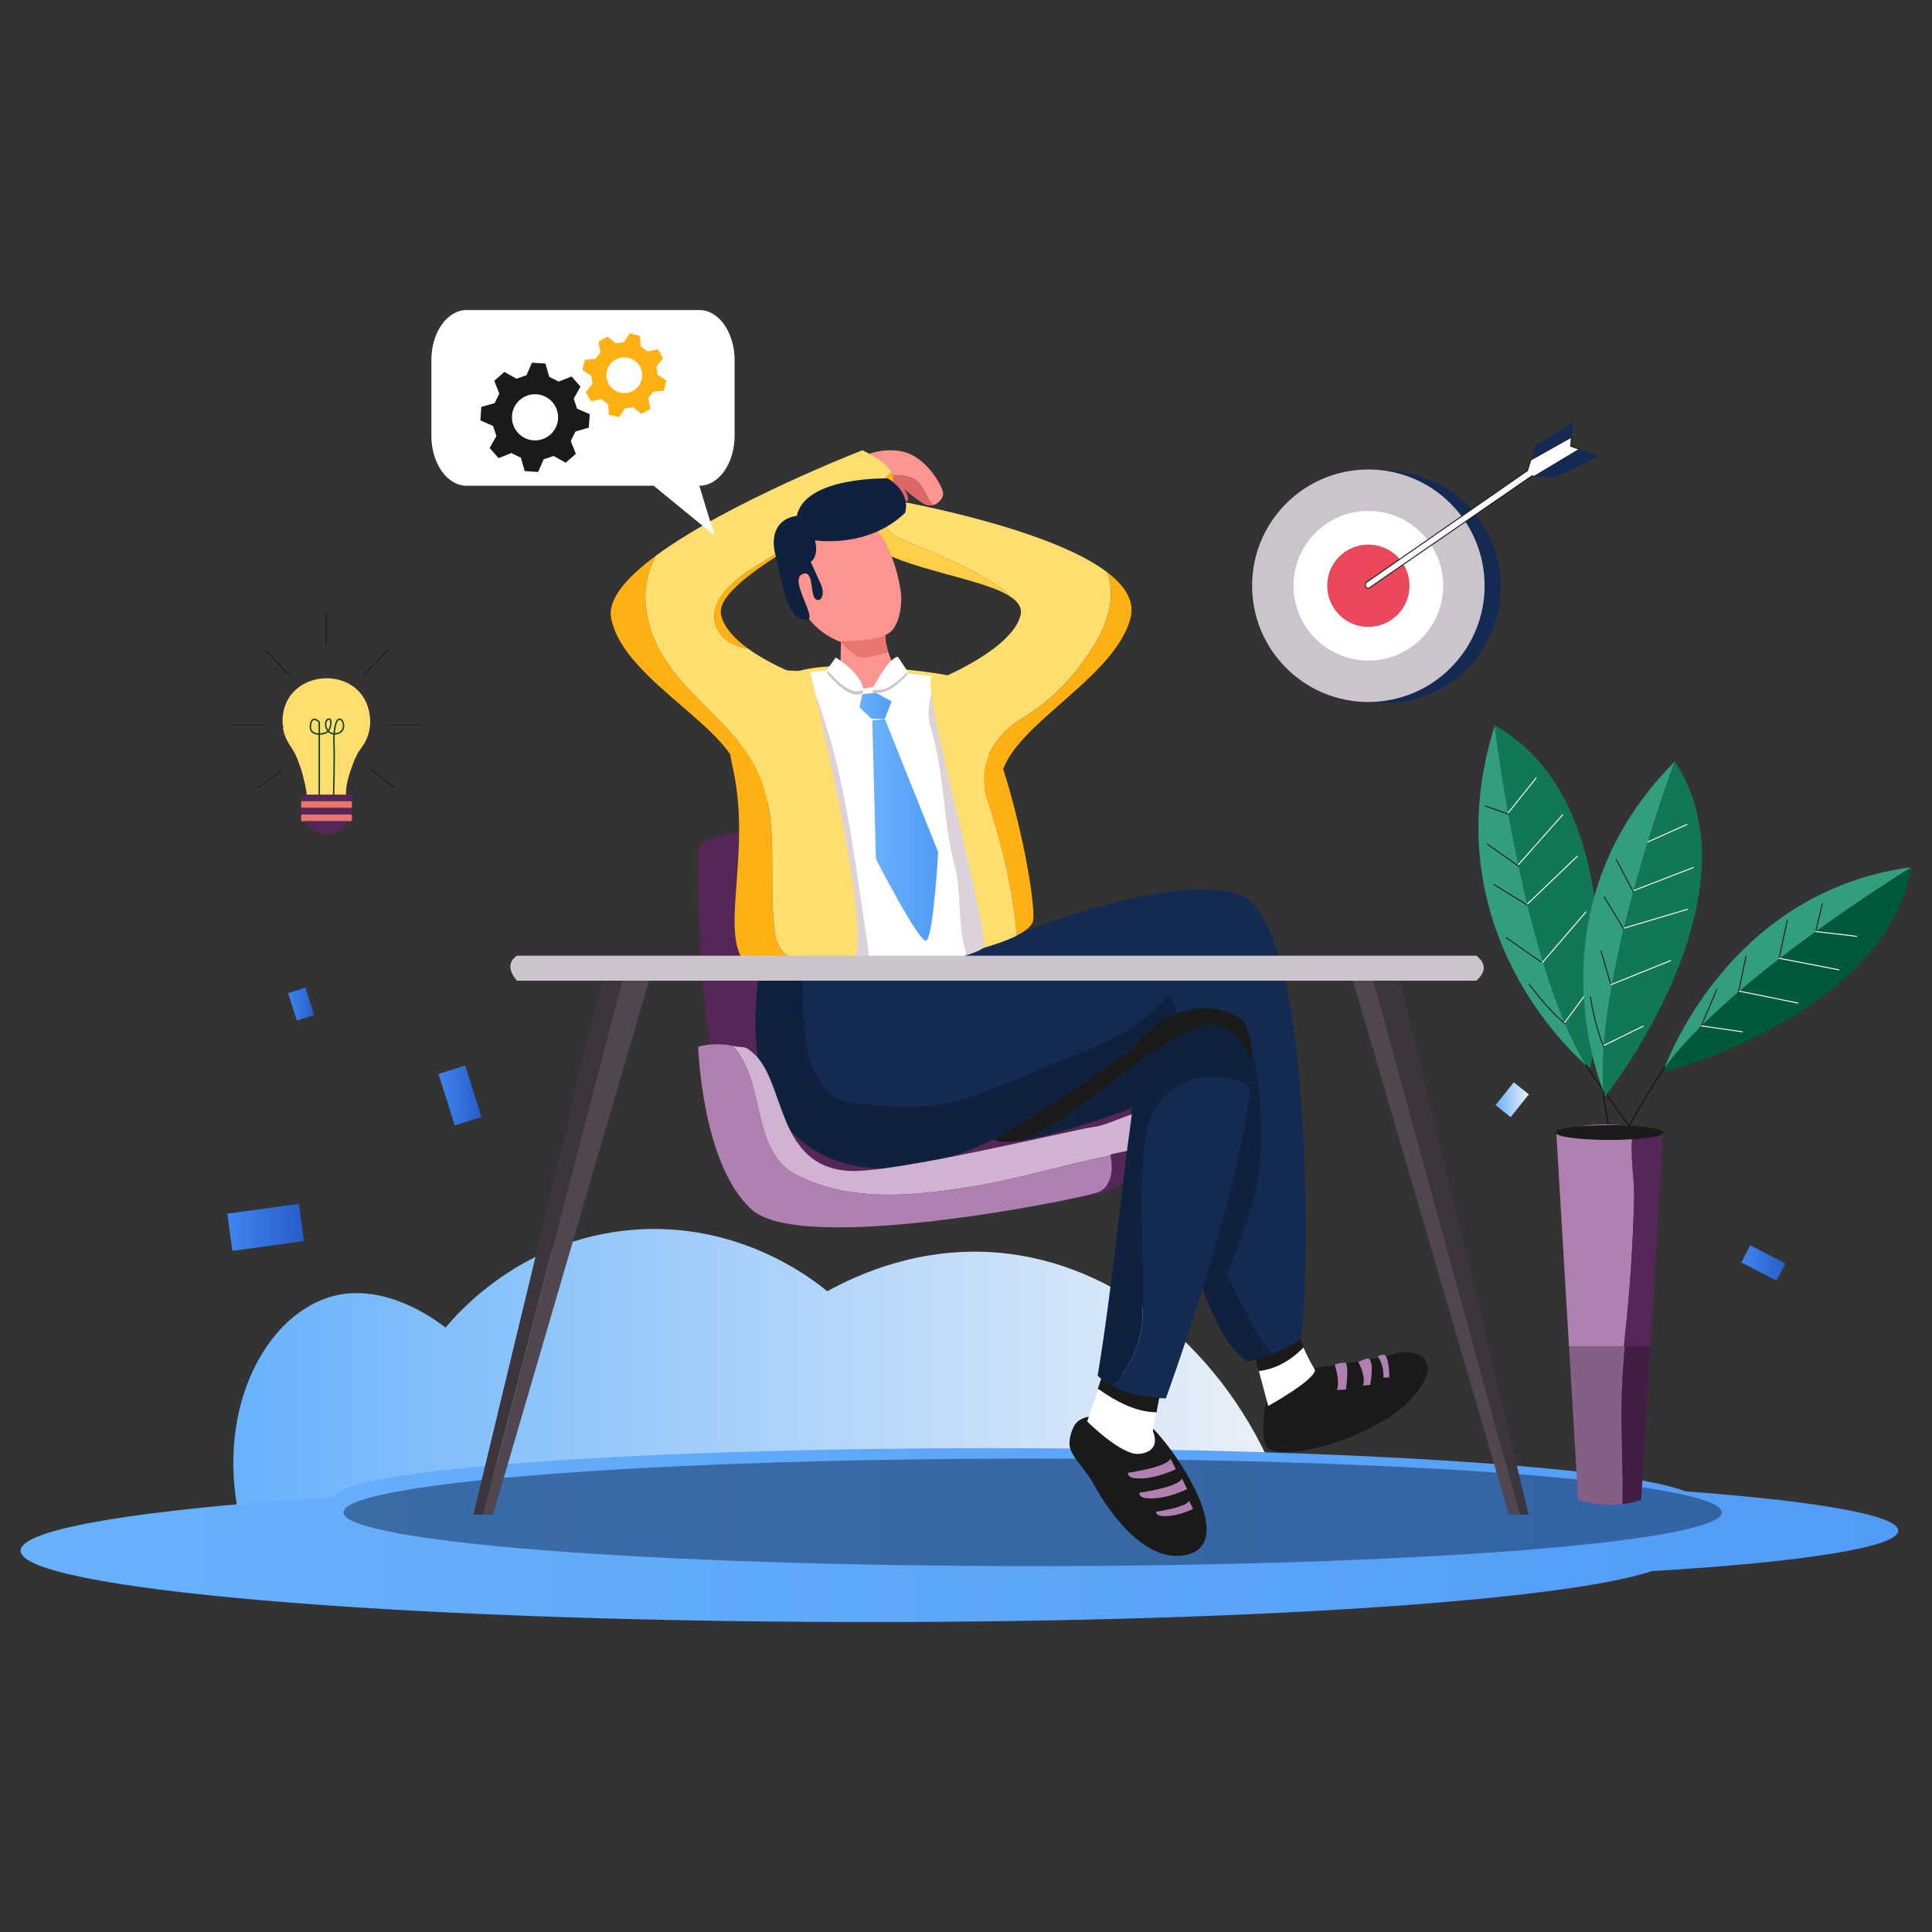 <?xml version="1.0" standalone="no"?><!DOCTYPE svg PUBLIC "-//W3C//DTD SVG 1.1//EN" "http://www.w3.org/Graphics/SVG/1.1/DTD/svg11.dtd"><svg height="4000" node-id="1" sillyvg="true" template-height="4000" template-width="4000" version="1.1" viewBox="0 0 4000 4000" width="4000" xmlns="http://www.w3.org/2000/svg" xmlns:xlink="http://www.w3.org/1999/xlink"><rect x="0" y="0" width="4000" height="4000" fill="#333333" stroke="none"/><defs node-id="184"><linearGradient gradientUnits="userSpaceOnUse" id="SVGID_4_" node-id="20" spreadMethod="pad" x1="483.031" x2="2643.924" y1="2841.768" y2="2841.768"><stop offset="0" stop-color="#68b2fc"></stop><stop offset="1" stop-color="#ebf0f7"></stop></linearGradient><linearGradient gradientUnits="userSpaceOnUse" id="SVGID_5_" node-id="24" spreadMethod="pad" x1="42.652" x2="3930.29" y1="3178.227" y2="3178.227"><stop offset="0" stop-color="#68b2fc"></stop><stop offset="1" stop-color="#529bf7"></stop></linearGradient><linearGradient gradientUnits="userSpaceOnUse" id="SVGID_6_" node-id="61" spreadMethod="pad" x1="3605.394" x2="3696.465" y1="2614.875" y2="2614.875"><stop offset="0" stop-color="#4085f0"></stop><stop offset="1" stop-color="#275dc9"></stop></linearGradient><linearGradient gradientUnits="userSpaceOnUse" id="SVGID_7_" node-id="65" spreadMethod="pad" x1="3096.379" x2="3165.311" y1="2276.827" y2="2276.827"><stop offset="0" stop-color="#68b2fc"></stop><stop offset="1" stop-color="#ebf0f7"></stop></linearGradient><linearGradient gradientUnits="userSpaceOnUse" id="SVGID_8_" node-id="69" spreadMethod="pad" x1="596.624" x2="650.373" y1="2078.898" y2="2078.898"><stop offset="0" stop-color="#4085f0"></stop><stop offset="1" stop-color="#275dc9"></stop></linearGradient><linearGradient gradientUnits="userSpaceOnUse" id="SVGID_9_" node-id="73" spreadMethod="pad" x1="470.589" x2="629.293" y1="2541.16" y2="2541.16"><stop offset="0" stop-color="#4085f0"></stop><stop offset="1" stop-color="#275dc9"></stop></linearGradient><linearGradient gradientUnits="userSpaceOnUse" id="SVGID_10_" node-id="77" spreadMethod="pad" x1="907.918" x2="996.789" y1="2268.038" y2="2268.038"><stop offset="0" stop-color="#4085f0"></stop><stop offset="1" stop-color="#275dc9"></stop></linearGradient><linearGradient gradientUnits="userSpaceOnUse" id="SVGID_11_" node-id="90" spreadMethod="pad" x1="1779.361" x2="1845.986" y1="1461.243" y2="1461.243"><stop offset="0" stop-color="#68b2fc"></stop><stop offset="1" stop-color="#529bf7"></stop></linearGradient><linearGradient gradientUnits="userSpaceOnUse" id="SVGID_12_" node-id="94" spreadMethod="pad" x1="1806.011" x2="1942.397" y1="1717.98" y2="1717.98"><stop offset="0" stop-color="#68b2fc"></stop><stop offset="1" stop-color="#529bf7"></stop></linearGradient></defs><g node-id="547"><path d="M 3107.20 1215.00 C 3107.20 1347.93 2999.43 1455.70 2866.50 1455.70 C 2733.57 1455.70 2625.80 1347.93 2625.80 1215.00 C 2625.80 1082.07 2733.57 974.30 2866.50 974.30 C 2999.43 974.30 3107.20 1082.07 3107.20 1215.00 Z" fill="#152a52" fill-rule="nonzero" group-id="1" node-id="245" stroke="none" target-height="481.4" target-width="481.4" target-x="2625.8" target-y="974.3"></path><g node-id="548"><path d="M 3003.23 1042.51 L 3011.13 1050.80 L 3018.52 1059.29 L 3025.41 1067.99 L 3031.82 1076.90 L 3037.76 1086.03 L 3043.31 1095.48 L 3048.38 1105.06 L 3052.98 1114.78 L 3057.11 1124.64 L 3060.78 1134.66 L 3064.01 1144.86 L 3066.78 1155.13 L 3069.07 1165.46 L 3070.91 1175.86 L 3072.29 1186.35 L 3073.21 1196.91 L 3073.67 1207.45 L 3073.67 1217.98 L 3073.21 1228.52 L 3072.29 1239.07 L 3070.91 1249.56 L 3069.07 1259.97 L 3066.77 1270.30 L 3064.01 1280.56 L 3060.78 1290.76 L 3057.11 1300.78 L 3052.98 1310.64 L 3048.38 1320.36 L 3043.31 1329.94 L 3037.76 1339.39 L 3031.82 1348.52 L 3025.41 1357.43 L 3018.52 1366.13 L 3011.13 1374.62 L 3003.23 1382.91 L 2994.94 1390.81 L 2986.45 1398.19 L 2977.75 1405.09 L 2968.84 1411.50 L 2959.71 1417.44 L 2950.26 1422.99 L 2940.68 1428.06 L 2930.97 1432.66 L 2921.10 1436.79 L 2911.08 1440.46 L 2900.88 1443.69 L 2890.62 1446.45 L 2880.29 1448.75 L 2869.88 1450.59 L 2859.39 1451.97 L 2848.84 1452.89 L 2838.30 1453.35 L 2827.77 1453.35 L 2817.23 1452.89 L 2806.68 1451.97 L 2796.18 1450.59 L 2785.78 1448.75 L 2775.45 1446.45 L 2765.18 1443.69 L 2754.98 1440.46 L 2744.96 1436.79 L 2735.10 1432.66 L 2725.38 1428.06 L 2715.80 1422.99 L 2706.35 1417.44 L 2697.22 1411.50 L 2688.31 1405.09 L 2679.61 1398.20 L 2671.12 1390.81 L 2662.83 1382.91 L 2654.94 1374.62 L 2647.55 1366.13 L 2640.66 1357.43 L 2634.24 1348.52 L 2628.30 1339.39 L 2622.75 1329.94 L 2617.68 1320.36 L 2613.08 1310.64 L 2608.95 1300.78 L 2605.28 1290.76 L 2602.05 1280.56 L 2599.29 1270.30 L 2596.99 1259.97 L 2595.15 1249.56 L 2593.77 1239.07 L 2592.85 1228.52 L 2592.39 1217.98 L 2592.39 1207.45 L 2592.85 1196.91 L 2593.77 1186.35 L 2595.15 1175.86 L 2596.99 1165.46 L 2599.29 1155.13 L 2602.05 1144.86 L 2605.28 1134.66 L 2608.95 1124.64 L 2613.08 1114.78 L 2617.68 1105.06 L 2622.75 1095.48 L 2628.30 1086.03 L 2634.24 1076.90 L 2640.66 1067.99 L 2647.55 1059.29 L 2654.94 1050.80 L 2662.83 1042.51 L 2671.12 1034.62 L 2679.62 1027.23 L 2688.31 1020.34 L 2697.22 1013.92 L 2706.35 1007.98 L 2715.80 1002.43 L 2725.38 997.36 L 2735.10 992.76 L 2744.96 988.63 L 2754.98 984.96 L 2765.19 981.73 L 2775.45 978.97 L 2785.78 976.67 L 2796.18 974.83 L 2806.67 973.45 L 2817.23 972.53 L 2827.77 972.07 L 2838.30 972.07 L 2848.84 972.53 L 2859.39 973.45 L 2869.88 974.83 L 2880.29 976.67 L 2890.62 978.97 L 2900.88 981.73 L 2911.08 984.96 L 2921.10 988.63 L 2930.96 992.76 L 2940.68 997.36 L 2950.26 1002.43 L 2959.71 1007.98 L 2968.84 1013.92 L 2977.75 1020.34 L 2986.45 1027.23 L 2994.94 1034.62 L 3003.23 1042.51 Z" fill="#ccc4cc" fill-rule="nonzero" group-id="1,2" node-id="249" stroke="none" target-height="481.281" target-width="481.281" target-x="2592.392" target-y="972.071"></path></g><g node-id="549"><path d="M 2942.63 1103.11 L 2948.54 1109.37 L 2954.01 1115.80 L 2959.04 1122.40 L 2963.65 1129.19 L 2967.85 1136.16 L 2971.71 1143.40 L 2975.14 1150.73 L 2978.16 1158.17 L 2980.77 1165.72 L 2982.99 1173.39 L 2985.20 1183.14 L 2986.77 1192.94 L 2987.72 1202.79 L 2988.03 1212.71 L 2987.72 1222.64 L 2986.77 1232.49 L 2985.20 1242.28 L 2982.99 1252.03 L 2980.77 1259.71 L 2978.16 1267.26 L 2975.14 1274.69 L 2971.71 1282.03 L 2967.85 1289.26 L 2963.65 1296.24 L 2959.04 1303.02 L 2954.01 1309.63 L 2948.54 1316.05 L 2942.63 1322.31 L 2936.37 1328.22 L 2929.95 1333.69 L 2923.34 1338.72 L 2916.56 1343.33 L 2909.58 1347.53 L 2902.35 1351.39 L 2895.01 1354.82 L 2887.58 1357.84 L 2880.03 1360.45 L 2872.35 1362.67 L 2862.60 1364.88 L 2852.81 1366.45 L 2842.96 1367.40 L 2833.03 1367.71 L 2823.11 1367.39 L 2813.26 1366.45 L 2803.47 1364.88 L 2793.71 1362.67 L 2786.04 1360.45 L 2778.49 1357.84 L 2771.05 1354.82 L 2763.72 1351.39 L 2756.48 1347.53 L 2749.51 1343.33 L 2742.72 1338.72 L 2736.12 1333.69 L 2729.69 1328.22 L 2723.43 1322.31 L 2717.52 1316.05 L 2712.06 1309.63 L 2707.03 1303.02 L 2702.41 1296.24 L 2698.21 1289.26 L 2694.36 1282.03 L 2690.92 1274.69 L 2687.90 1267.26 L 2685.29 1259.71 L 2683.08 1252.03 L 2680.87 1242.28 L 2679.29 1232.49 L 2678.35 1222.64 L 2678.03 1212.71 L 2678.35 1202.79 L 2679.29 1192.94 L 2680.87 1183.14 L 2683.08 1173.39 L 2685.29 1165.72 L 2687.90 1158.17 L 2690.92 1150.73 L 2694.36 1143.40 L 2698.21 1136.16 L 2702.41 1129.19 L 2707.03 1122.40 L 2712.06 1115.80 L 2717.52 1109.37 L 2723.43 1103.11 L 2729.69 1097.20 L 2736.12 1091.74 L 2742.72 1086.71 L 2749.51 1082.09 L 2756.48 1077.89 L 2763.72 1074.04 L 2771.05 1070.60 L 2778.49 1067.58 L 2786.04 1064.97 L 2793.71 1062.76 L 2803.47 1060.55 L 2813.26 1058.97 L 2823.11 1058.03 L 2833.03 1057.71 L 2842.96 1058.03 L 2852.81 1058.97 L 2862.60 1060.55 L 2872.35 1062.76 L 2880.03 1064.97 L 2887.58 1067.58 L 2895.01 1070.60 L 2902.35 1074.04 L 2909.58 1077.89 L 2916.56 1082.09 L 2923.34 1086.71 L 2929.95 1091.74 L 2936.37 1097.20 L 2942.63 1103.11 Z" fill="#ffffff" fill-rule="nonzero" group-id="1,3" node-id="254" stroke="none" target-height="309.997" target-width="309.997" target-x="2678.034" target-y="1057.713"></path></g><path d="M 2235.80 2165.50 C 2235.80 2165.50 2411.90 2286.20 2372.20 2384.50 C 2332.50 2482.70 2235.80 2478.00 2235.80 2478.00 L 2144.40 2216.20 L 2235.80 2165.50 Z" fill="#572658" fill-rule="nonzero" group-id="1" node-id="257" stroke="none" target-height="317.2" target-width="267.5" target-x="2144.4" target-y="2165.5"></path><path d="M 1446.20 1756.40 C 1446.20 1756.40 1424.30 2427.40 1628.00 2458.70 C 1831.80 2490.10 2211.20 2446.20 2233.10 2402.30 C 2255.00 2358.40 2136.40 1787.80 1890.00 1743.90 C 1643.60 1700.00 1468.20 1715.60 1446.20 1756.40 Z" fill="#572658" fill-rule="nonzero" group-id="1" node-id="259" stroke="none" target-height="790.1" target-width="830.7" target-x="1424.3" target-y="1700"></path><path d="M 494.70 3139.00 C 446.50 2908.20 555.20 2716.70 692.20 2682.80 C 796.70 2657.00 896.00 2728.20 922.60 2748.60 C 945.90 2720.30 1078.20 2565.70 1308.20 2546.40 C 1530.20 2527.70 1682.80 2648.70 1712.70 2673.40 C 1779.90 2636.40 1907.20 2580.20 2065.40 2593.40 C 2314.40 2614.30 2536.10 2798.20 2643.90 3063.70 C 1927.50 3088.90 1211.10 3113.90 494.70 3139.00 Z" fill="url(#SVGID_4_)" fill-rule="nonzero" group-id="1" node-id="261" stroke="none" target-height="611.3" target-width="2197.4" target-x="446.5" target-y="2527.7"></path><path d="M 3488.70 3087.60 C 3368.30 3038.30 2793.70 2999.90 2102.90 2998.30 C 1331.80 2996.60 705.30 3041.50 693.60 3099.00 C 297.10 3124.50 42.70 3164.70 42.60 3210.50 C 42.40 3290.00 809.70 3356.10 1756.30 3358.20 C 2559.50 3360.00 3233.70 3315.10 3419.70 3252.90 C 3729.30 3234.30 3930.10 3203.90 3930.20 3169.10 C 3930.40 3136.80 3759.00 3107.60 3488.70 3087.60 Z" fill="url(#SVGID_5_)" fill-rule="nonzero" group-id="1" node-id="263" stroke="none" target-height="363.4" target-width="3888" target-x="42.4" target-y="2996.6"></path><path d="M 3564.80 3131.20 C 3564.80 3160.72 3414.48 3189.03 3146.90 3209.90 C 2879.32 3230.77 2516.41 3242.50 2138.00 3242.50 C 1759.59 3242.50 1396.68 3230.77 1129.10 3209.90 C 861.52 3189.03 711.20 3160.72 711.20 3131.20 C 711.20 3101.68 861.52 3073.37 1129.10 3052.50 C 1396.68 3031.63 1759.59 3019.90 2138.00 3019.90 C 2516.41 3019.90 2879.32 3031.63 3146.90 3052.50 C 3414.48 3073.37 3564.80 3101.68 3564.80 3131.20 Z" fill="#152a52" fill-opacity="0.5" fill-rule="nonzero" group-id="1,4" node-id="267" stroke="none" target-height="222.6" target-width="2853.6" target-x="711.2" target-y="3019.9"></path><path d="M 1952.60 1020.10 C 1950.50 1006.30 1918.00 943.90 1865.30 934.20 C 1812.70 924.50 1768.30 953.60 1768.30 953.60 C 1758.30 969.60 1769.60 982.70 1776.70 988.80 C 1810.10 987.70 1842.90 979.90 1876.90 986.40 C 1909.00 990.70 1914.00 1024.10 1930.40 1046.10 C 1944.40 1043.40 1953.90 1029.40 1952.60 1020.10 Z" fill="#fc9590" fill-rule="nonzero" group-id="1" node-id="270" stroke="none" target-height="121.6" target-width="195.6" target-x="1758.3" target-y="924.5"></path><path d="M 1876.90 986.40 C 1842.90 979.90 1810.10 987.70 1776.70 988.80 C 1779.40 991.10 1781.50 992.40 1781.50 992.40 C 1781.50 992.40 1870.20 1044.10 1877.80 1037.40 C 1885.40 1030.70 1871.60 1012.50 1871.60 1012.50 C 1871.60 1012.50 1882.70 1022.20 1907.60 1040.20 C 1915.80 1046.10 1923.70 1047.50 1930.50 1046.10 C 1914.00 1024.10 1909.00 990.70 1876.90 986.40 Z" fill="#db6767" fill-rule="nonzero" group-id="1" node-id="272" stroke="none" target-height="67.6" target-width="153.8" target-x="1776.7" target-y="979.9"></path><path d="M 2081.40 1223.90 C 2011.00 1173.30 1938.50 1146.90 1861.50 1113.90 C 1843.90 1107.30 1826.30 1087.50 1832.90 1065.50 C 1837.40 1055.10 1842.90 1043.60 1851.40 1035.30 C 1820.50 1029.40 1801.50 1026.40 1801.50 1026.40 C 1801.50 1026.40 1728.40 1089.40 1801.50 1128.70 C 1873.70 1178.90 2027.60 1196.20 2088.30 1232.90 C 2086.80 1229.40 2084.50 1226.20 2081.40 1223.90 Z" fill="#ffcf4a" fill-rule="nonzero" group-id="1,5" node-id="276" stroke="none" target-height="206.5" target-width="359.9" target-x="1728.4" target-y="1026.4"></path><path d="M 2292.40 1184.90 C 2189.10 1106.40 1954.30 1055.00 1851.50 1035.40 C 1843.00 1043.70 1837.50 1055.20 1833.00 1065.60 C 1826.40 1087.60 1844.00 1107.40 1861.60 1114.00 C 1938.60 1147.00 2011.10 1173.40 2081.50 1224.00 C 2084.60 1226.30 2086.90 1229.50 2088.40 1233.00 C 2106.80 1244.10 2116.60 1257.00 2113.00 1273.20 C 2097.20 1342.40 1951.00 1403.00 1951.00 1403.00 L 1594.60 1386.50 L 1524.60 1547.30 L 1570.60 1662.30 L 2038.00 1629.90 C 2029.60 1569.60 2066.50 1516.50 2118.80 1485.60 C 2180.40 1448.20 2226.60 1397.60 2263.90 1338.30 C 2291.60 1296.00 2312.00 1232.20 2292.40 1184.90 Z" fill="#ffde70" fill-rule="nonzero" group-id="1,5" node-id="278" stroke="none" target-height="626.9" target-width="787.4" target-x="1524.6" target-y="1035.4"></path><path d="M 2292.40 1184.90 C 2312.00 1232.20 2291.60 1296.10 2264.00 1338.30 C 2226.60 1397.70 2180.40 1448.30 2118.90 1485.60 C 2066.60 1516.60 2029.70 1569.70 2038.10 1629.90 L 2071.60 1627.60 C 2064.20 1515.10 2305.80 1413.70 2340.60 1279.60 C 2349.60 1244.70 2329.50 1213.00 2292.40 1184.90 Z" fill="#ffb114" fill-rule="nonzero" group-id="1,5" node-id="280" stroke="none" target-height="445" target-width="319.9" target-x="2029.7" target-y="1184.9"></path><path d="M 1492.10 1314.10 C 1505.40 1331.10 1526.10 1339.30 1548.90 1343.00 C 1522.30 1323.60 1498.90 1299.70 1492.90 1273.10 C 1477.20 1203.80 1731.00 1086.00 1825.00 1020.60 C 1851.00 1006.60 1853.50 991.40 1845.90 977.60 C 1754.30 1057.80 1660.50 1112.40 1555.90 1177.70 C 1507.50 1208.50 1452.50 1261.30 1492.10 1314.10 Z" fill="#ffb114" fill-rule="nonzero" group-id="1,5" node-id="282" stroke="none" target-height="365.4" target-width="401" target-x="1452.5" target-y="977.6"></path><path d="M 1338.20 1263.50 C 1332.10 1223.80 1339.80 1184.10 1358.30 1150.30 C 1297.70 1195.10 1257.80 1240.50 1265.30 1279.70 C 1291.50 1415.70 1541.70 1515.20 1534.30 1627.70 L 1558.10 1576.50 C 1552.30 1566.60 1545.80 1556.80 1538.30 1547.20 C 1465.70 1452.60 1355.70 1391.00 1338.20 1263.50 Z" fill="#ffb114" fill-rule="nonzero" group-id="1,5" node-id="284" stroke="none" target-height="477.4" target-width="300.3" target-x="1257.8" target-y="1150.3"></path><path d="M 1548.90 1342.90 C 1526.10 1339.20 1505.40 1331.00 1492.10 1314.00 C 1452.50 1261.20 1507.50 1208.40 1555.90 1177.70 C 1660.50 1112.30 1754.30 1057.70 1845.90 977.60 C 1832.10 952.60 1785.40 932.30 1785.40 932.30 C 1785.40 932.30 1508.40 1039.50 1358.30 1150.30 C 1339.80 1184.10 1332.10 1223.80 1338.20 1263.50 C 1355.80 1391.00 1465.70 1452.60 1538.30 1547.20 C 1545.80 1556.80 1552.30 1566.50 1558.10 1576.50 L 1643.00 1393.80 C 1642.90 1393.70 1591.80 1374.20 1548.90 1342.90 Z" fill="#ffde70" fill-rule="nonzero" group-id="1,5" node-id="286" stroke="none" target-height="644.2" target-width="513.8" target-x="1332.1" target-y="932.3"></path><path d="M 2628.30 2879.50 C 2628.30 2879.50 2606.10 2942.30 2619.10 2989.40 C 2632.20 3036.50 2846.70 2980.20 2922.60 2895.20 C 2998.50 2810.20 2927.80 2789.20 2884.70 2803.60 C 2841.50 2818.00 2688.50 2836.30 2688.50 2836.30 L 2628.30 2879.50 Z" fill="#1a1a1a" fill-rule="nonzero" group-id="1,5" node-id="288" stroke="none" target-height="247.3" target-width="392.4" target-x="2606.1" target-y="2789.2"></path><path d="M 2606.10 2837.60 L 2625.70 2910.90 C 2625.70 2910.90 2722.50 2857.30 2722.50 2836.30 C 2712.30 2819.20 2704.20 2802.70 2698.10 2788.70 C 2673.20 2814.90 2641.50 2833.60 2606.10 2837.60 Z" fill="#ffffff" fill-rule="nonzero" group-id="1,5" node-id="290" stroke="none" target-height="122.2" target-width="116.4" target-x="2606.1" target-y="2788.7"></path><path d="M 2698.20 2788.80 C 2688.00 2765.20 2683.30 2748.70 2683.30 2748.70 L 2591.50 2783.10 L 2606.10 2837.60 C 2641.50 2833.60 2673.20 2814.90 2698.20 2788.80 Z" fill="#1a1a1a" fill-rule="nonzero" group-id="1,5" node-id="292" stroke="#1a1a1a" stroke-linecap="round" stroke-width="2" target-height="88.9" target-width="106.7" target-x="2591.5" target-y="2748.7"></path><path d="M 2519.10 2580.70 C 2516.90 2574.10 2510.30 2571.90 2508.10 2565.30 C 2501.50 2541.10 2497.10 2514.70 2488.30 2492.70 C 2470.70 2442.10 2466.30 2389.30 2461.90 2336.60 C 2453.10 2242.00 2461.90 2145.30 2422.30 2057.30 C 2356.30 2136.50 2257.40 2171.70 2160.60 2209.00 C 2145.20 2215.60 2129.80 2224.40 2114.40 2231.00 C 2083.60 2244.20 2050.60 2253.00 2022.00 2266.20 C 1938.40 2299.20 1848.30 2292.60 1760.30 2281.60 C 1714.10 2277.20 1692.10 2233.20 1676.70 2191.40 C 1670.10 2169.40 1667.90 2143.00 1665.70 2121.00 C 1660.70 2069.20 1662.00 2017.50 1663.00 1965.70 L 1582.40 1965.00 C 1582.40 1965.00 1504.90 2249.20 1668.10 2369.20 C 1935.00 2565.40 2398.70 2122.30 2398.70 2122.30 C 2398.70 2122.30 2421.60 2432.00 2472.60 2612.50 C 2523.60 2793.00 2582.50 2819.20 2582.50 2819.20 C 2582.50 2819.20 2606.40 2812.60 2632.10 2803.00 C 2622.10 2788.60 2612.00 2774.20 2602.50 2758.70 C 2571.80 2701.70 2538.80 2642.30 2519.10 2580.70 Z" fill="#102140" fill-rule="nonzero" group-id="1,5" node-id="294" stroke="none" target-height="854.2" target-width="1127.2" target-x="1504.9" target-y="1965"></path><path d="M 2562.90 1851.30 C 2394.10 1800.30 2021.30 1969.00 2021.30 1969.00 L 1663.00 1965.80 C 1662.10 2017.60 1660.70 2069.30 1665.70 2121.10 C 1667.90 2143.10 1670.10 2169.50 1676.70 2191.50 C 1692.10 2233.30 1714.10 2277.30 1760.30 2281.70 C 1848.30 2292.70 1938.40 2299.30 2022.00 2266.30 C 2050.60 2253.10 2083.60 2244.30 2114.40 2231.10 C 2129.80 2224.50 2145.20 2215.70 2160.60 2209.10 C 2257.40 2171.70 2356.30 2136.50 2422.30 2057.40 C 2461.90 2145.40 2453.10 2242.10 2461.90 2336.70 C 2466.30 2389.50 2470.70 2442.30 2488.30 2492.80 C 2497.10 2514.80 2501.50 2541.20 2508.10 2565.40 C 2510.30 2572.00 2516.90 2574.20 2519.10 2580.80 C 2538.90 2642.40 2571.90 2701.70 2602.70 2758.90 C 2612.10 2774.40 2622.30 2788.80 2632.30 2803.20 C 2657.70 2793.70 2684.80 2781.40 2692.60 2769.70 C 2708.10 2746.10 2731.70 1902.30 2562.90 1851.30 Z" fill="#152a52" fill-rule="nonzero" group-id="1,5" node-id="296" stroke="none" target-height="1002.9" target-width="1071" target-x="1660.7" target-y="1800.3"></path><path d="M 2556.10 2162.00 L 2588.10 2152.90 C 2588.10 2152.90 2637.70 2343.30 2591.40 2495.80 C 2545.10 2648.30 2506.40 2709.90 2506.40 2709.90 L 2466.70 2595.00 L 2556.10 2162.00 Z" fill="#102140" fill-rule="nonzero" group-id="1,5" node-id="298" stroke="none" target-height="557" target-width="171" target-x="2466.7" target-y="2152.9"></path><path d="M 2009.90 1440.10 C 2004.30 1432.00 1998.70 1424.80 1992.90 1418.80 C 1981.70 1407.10 1970.20 1399.60 1958.50 1397.50 C 1856.50 1379.20 1770.10 1381.80 1770.10 1381.80 C 1770.10 1381.80 1708.80 1371.90 1640.30 1392.80" fill="#ffde70" fill-rule="nonzero" group-id="1,5" node-id="300" stroke="none" target-height="68.2" target-width="369.6" target-x="1640.3" target-y="1371.9"></path><path d="M 1624.00 1973.80 C 1613.00 1962.80 1606.40 1947.40 1604.20 1932.00 C 1586.60 1800.10 1626.20 1659.30 1538.20 1547.20 C 1536.80 1545.40 1535.30 1543.50 1533.90 1541.70 L 1510.40 1540.70 C 1510.70 1554.50 1512.60 1569.50 1516.40 1585.80 C 1568.70 1810.80 1443.10 2020.10 1618.40 2020.10 C 1634.20 2020.10 1651.40 2019.60 1669.40 2018.80 C 1657.40 2001.80 1641.50 1986.60 1624.00 1973.80 Z" fill="#ffb114" fill-rule="nonzero" group-id="1,5" node-id="302" stroke="none" target-height="479.4" target-width="226.3" target-x="1443.1" target-y="1540.7"></path><path d="M 2044.10 1654.90 C 2074.20 1748.80 2097.20 1841.30 2105.00 1937.00 C 2125.30 1926.70 2137.70 1915.90 2139.10 1904.90 C 2143.80 1868.60 2114.30 1697.90 2067.60 1564.20 L 2047.20 1563.30 C 2035.40 1591.00 2032.80 1622.20 2044.10 1654.90 Z" fill="#ffb114" fill-rule="nonzero" group-id="1,5" node-id="304" stroke="none" target-height="373.7" target-width="111" target-x="2032.8" target-y="1563.3"></path><path d="M 1538.30 1547.20 C 1626.30 1659.40 1586.70 1800.10 1604.30 1932.00 C 1606.50 1947.40 1613.10 1962.80 1624.10 1973.80 C 1641.50 1986.60 1657.40 2001.80 1669.60 2018.80 C 1815.50 2011.90 2023.80 1978.20 2105.10 1937.10 C 2097.30 1841.40 2074.30 1748.90 2044.20 1655.00 C 2033.00 1622.30 2035.50 1591.10 2047.40 1563.50 L 1534.10 1541.80 C 1535.40 1543.50 1536.80 1545.30 1538.30 1547.20 Z" fill="#ffde70" fill-rule="nonzero" group-id="1,5" node-id="306" stroke="none" target-height="477" target-width="571" target-x="1534.1" target-y="1541.8"></path><path d="M 1793.40 1934.20 C 1766.40 1761.80 1749.20 1597.30 1688.10 1436.80 C 1717.90 1565.00 1798.70 1928.60 1769.20 1985.20 C 1774.00 1990.60 1784.80 1994.30 1799.50 1996.60 C 1799.80 1975.20 1796.40 1953.10 1793.40 1934.20 Z" fill="#dbd2db" fill-rule="nonzero" group-id="1,5" node-id="308" stroke="none" target-height="559.8" target-width="111.7" target-x="1688.1" target-y="1436.8"></path><path d="M 1927.50 1507.60 C 1919.50 1483.70 1923.10 1459.70 1928.20 1435.80 C 1925.80 1416.20 1925.90 1403.60 1929.40 1400.50 C 1752.90 1375.20 1677.40 1392.10 1677.40 1392.10 C 1677.40 1392.10 1681.50 1408.90 1688.00 1436.80 C 1749.10 1597.20 1766.30 1761.80 1793.30 1934.20 C 1796.30 1953.10 1799.70 1975.20 1799.30 1996.60 C 1849.30 2004.30 1944.50 1995.30 2001.80 1977.40 C 1981.20 1915.90 1992.70 1852.50 1975.80 1789.10 C 1951.70 1694.50 1956.10 1602.10 1927.50 1507.60 Z" fill="#ffffff" fill-rule="nonzero" group-id="1,5" node-id="310" stroke="none" target-height="629.1" target-width="324.4" target-x="1677.4" target-y="1375.2"></path><path d="M 1928.20 1435.80 C 1923.10 1459.70 1919.50 1483.70 1927.50 1507.60 C 1956.10 1602.20 1951.70 1694.50 1975.90 1789.10 C 1992.80 1852.50 1981.30 1916.00 2001.90 1977.40 C 2016.20 1972.90 2028.20 1967.90 2036.40 1962.50 C 2041.10 1902.90 1942.10 1550.40 1928.20 1435.80 Z" fill="#dbd2db" fill-rule="nonzero" group-id="1,5" node-id="312" stroke="none" target-height="541.6" target-width="121.6" target-x="1919.5" target-y="1435.8"></path><path d="M 1739.00 1411.80 L 1741.20 1329.20 C 1741.20 1329.20 1699.60 1316.50 1670.70 1276.00 C 1641.80 1235.60 1611.60 1103.50 1720.40 1066.80 C 1829.20 1030.10 1866.00 1203.20 1866.00 1239.00 C 1866.00 1262.50 1859.40 1304.50 1834.10 1314.10 C 1828.30 1338.40 1860.50 1401.30 1860.50 1401.30 C 1860.50 1401.30 1778.30 1448.70 1739.00 1411.80 Z" fill="#fc9590" fill-rule="nonzero" group-id="1,5" node-id="314" stroke="none" target-height="418.6" target-width="254.4" target-x="1611.6" target-y="1030.1"></path><path d="M 2268.20 2932.30 C 2268.20 2932.30 2233.30 2929.70 2222.00 2955.80 C 2219.90 2960.60 2210.30 2981.90 2215.90 2999.40 C 2223.00 3021.30 2247.30 3042.10 2264.10 3072.50 C 2306.70 3149.40 2376.50 3233.00 2452.20 3220.00 C 2581.70 3197.80 2400.70 2951.40 2362.80 2938.30 C 2324.90 2925.30 2268.20 2932.30 2268.20 2932.30 Z" fill="#1a1a1a" fill-rule="nonzero" group-id="1,5" node-id="316" stroke="none" target-height="307.7" target-width="371.4" target-x="2210.3" target-y="2925.3"></path><path d="M 2404.40 2873.20 L 2287.50 2835.70 L 2273.90 2875.70 C 2309.90 2901.30 2352.20 2923.70 2393.40 2923.90 C 2400.20 2886.00 2404.40 2873.20 2404.40 2873.20 Z" fill="#1a1a1a" fill-rule="nonzero" group-id="1,5" node-id="318" stroke="#1a1a1a" stroke-linecap="round" stroke-width="2" target-height="88.2" target-width="130.5" target-x="2273.9" target-y="2835.7"></path><path d="M 2273.90 2875.70 L 2250.90 2943.00 C 2250.90 2943.00 2311.70 3003.50 2349.20 3009.70 C 2362.90 3012.00 2404.40 3006.50 2387.00 2963.10 C 2389.30 2947.80 2391.50 2934.80 2393.40 2923.90 C 2352.20 2923.70 2309.90 2901.30 2273.90 2875.70 Z" fill="#ffffff" fill-rule="nonzero" group-id="1,5" node-id="320" stroke="none" target-height="136.3" target-width="153.5" target-x="2250.9" target-y="2875.7"></path><path d="M 2591.50 2198.00 C 2591.70 2148.40 2582.30 2113.40 2559.00 2102.50 C 2435.50 2044.30 2342.70 2171.80 2342.70 2171.80 C 2342.70 2171.80 2219.40 2267.20 2058.00 2359.30 C 2068.30 2365.60 2089.70 2365.30 2116.50 2361.10 C 2248.40 2306.50 2344.50 2184.60 2475.10 2130.00 C 2533.80 2104.80 2569.40 2145.30 2591.50 2198.00 Z" fill="#1a1a1a" fill-rule="nonzero" group-id="1,5" node-id="322" stroke="none" target-height="321.3" target-width="533.7" target-x="2058" target-y="2044.3"></path><path d="M 2426.70 2255.30 C 2400.30 2277.30 2380.50 2308.10 2373.90 2343.30 C 2354.10 2475.20 2371.70 2602.80 2365.10 2732.50 C 2362.10 2779.70 2340.00 2835.30 2302.00 2869.40 C 2350.70 2895.20 2413.80 2895.20 2413.80 2895.20 C 2413.80 2895.20 2563.90 2484.90 2588.20 2253.30 C 2546.90 2216.30 2467.40 2225.70 2426.70 2255.30 Z" fill="#152a52" fill-rule="nonzero" group-id="1,5" node-id="324" stroke="none" target-height="678.9" target-width="286.2" target-x="2302" target-y="2216.3"></path><path d="M 2475.10 2129.90 C 2344.50 2184.50 2248.50 2306.40 2116.50 2361.00 C 2202.30 2347.60 2342.70 2294.70 2342.70 2294.70 C 2342.70 2294.70 2300.00 2691.10 2272.50 2848.10 C 2281.10 2856.70 2291.20 2863.60 2302.00 2869.40 C 2340.10 2835.30 2362.10 2779.70 2365.10 2732.50 C 2371.70 2602.80 2354.10 2475.20 2373.90 2343.30 C 2380.50 2308.10 2400.30 2277.30 2426.70 2255.30 C 2467.40 2225.70 2546.90 2216.40 2588.20 2253.30 C 2590.30 2233.40 2591.40 2214.90 2591.50 2198.00 C 2569.40 2145.30 2533.80 2104.80 2475.10 2129.90 Z" fill="#102140" fill-rule="nonzero" group-id="1,5" node-id="326" stroke="none" target-height="764.6" target-width="475" target-x="2116.5" target-y="2104.8"></path><path d="M 1687.30 1118.70 C 1687.30 1118.70 1796.30 1136.50 1873.90 1061.80 C 1886.10 1016.70 1838.00 990.50 1838.00 990.50 C 1838.00 990.50 1666.30 986.10 1649.80 1068.10 C 1607.90 1073.30 1594.00 1109.10 1606.20 1151.80 C 1618.40 1194.50 1625.00 1287.60 1672.70 1283.30 C 1689.90 1276.50 1634.90 1202.30 1660.20 1189.30 C 1685.50 1176.20 1676.80 1230.30 1688.10 1239.90 C 1699.40 1249.50 1709.00 1230.30 1699.40 1209.40 C 1689.80 1188.50 1678.50 1163.20 1678.50 1163.20 C 1678.50 1163.20 1696.10 1153.50 1687.30 1118.70 Z" fill="#102140" fill-rule="nonzero" group-id="1,5" node-id="328" stroke="none" target-height="301.5" target-width="292.1" target-x="1594" target-y="986.1"></path><path d="M 3056.70 2030.40 L 1070.00 2030.40 C 1054.60 2011.20 1049.90 1993.40 1070.00 1978.70 L 3056.80 1978.70 C 3077.60 1995.30 3076.30 2012.60 3056.70 2030.40 Z" fill="#ccc4cc" fill-rule="nonzero" group-id="1" node-id="331" stroke="none" target-height="51.7" target-width="2027.7" target-x="1049.9" target-y="1978.7"></path><path d="M 3623.70 2578.30 L 3696.50 2615.90 L 3678.10 2651.40 L 3605.40 2613.80 Z" fill="url(#SVGID_6_)" fill-rule="nonzero" group-id="1" node-id="333" stroke="none" target-height="73.1" target-width="91.1" target-x="3605.4" target-y="2578.3"></path><path d="M 3165.30 2265.70 L 3127.60 2312.90 L 3096.40 2288.00 L 3134.10 2240.80 Z" fill="url(#SVGID_7_)" fill-rule="nonzero" group-id="1" node-id="335" stroke="none" target-height="72.1" target-width="68.9" target-x="3096.4" target-y="2240.8"></path><path d="M 614.60 2112.90 L 596.60 2056.20 L 632.40 2044.90 L 650.40 2101.60 Z" fill="url(#SVGID_8_)" fill-rule="nonzero" group-id="1" node-id="337" stroke="none" target-height="68" target-width="53.8" target-x="596.6" target-y="2044.9"></path><path d="M 629.30 2569.50 L 481.20 2589.80 L 470.60 2512.80 L 618.70 2492.50 Z" fill="url(#SVGID_9_)" fill-rule="nonzero" group-id="1" node-id="339" stroke="none" target-height="97.3" target-width="158.7" target-x="470.6" target-y="2492.5"></path><path d="M 941.60 2329.90 L 907.90 2223.60 L 963.20 2206.10 L 996.80 2312.40 Z" fill="url(#SVGID_10_)" fill-rule="nonzero" group-id="1" node-id="341" stroke="none" target-height="123.8" target-width="88.9" target-x="907.9" target-y="2206.1"></path><path d="M 1246.50 2030.40 L 980.00 3135.90 L 1000.70 3135.90 L 1288.30 2030.40 Z" fill="#3c353c" fill-rule="nonzero" group-id="1" node-id="343" stroke="none" target-height="1105.5" target-width="308.3" target-x="980" target-y="2030.4"></path><path d="M 1343.70 2030.40 L 1288.30 2030.40 L 1000.70 3135.90 L 1020.80 3135.90 Z" fill="#504650" fill-rule="nonzero" group-id="1" node-id="345" stroke="none" target-height="1105.5" target-width="343" target-x="1000.7" target-y="2030.4"></path><path d="M 2801.20 2030.40 L 3124.10 3135.90 L 3146.60 3135.90 L 2843.80 2030.40 Z" fill="#504650" fill-rule="nonzero" group-id="1" node-id="347" stroke="none" target-height="1105.5" target-width="345.4" target-x="2801.2" target-y="2030.4"></path><path d="M 2898.40 2030.40 L 2843.80 2030.40 L 3146.60 3135.90 L 3164.90 3135.90 Z" fill="#3c353c" fill-rule="nonzero" group-id="1" node-id="349" stroke="none" target-height="1105.5" target-width="321.1" target-x="2843.8" target-y="2030.4"></path><path d="M 1447.90 1005.70 L 1479.40 1108.90 L 1353.40 1005.70 L 966.10 1005.70 C 925.80 1005.70 893.10 959.30 893.10 902.20 L 893.10 745.40 C 893.10 688.20 925.80 641.90 966.10 641.90 L 1447.90 641.90 C 1488.20 641.90 1520.90 688.30 1520.90 745.40 L 1520.90 902.20 C 1520.90 959.40 1488.20 1005.70 1447.90 1005.70 Z" fill="#ffffff" fill-rule="nonzero" group-id="1" node-id="351" stroke="none" target-height="467" target-width="627.8" target-x="893.1" target-y="641.9"></path><path d="M 1219.10 885.40 C 1220.00 871.50 1220.00 871.50 1221.00 857.50 L 1194.80 846.20 C 1192.00 837.90 1190.60 833.70 1187.80 825.40 L 1201.80 800.50 C 1192.60 790.00 1192.60 790.00 1183.40 779.50 L 1156.80 790.00 C 1148.90 786.10 1145.00 784.10 1137.10 780.20 L 1129.30 752.70 C 1115.40 751.80 1115.40 751.80 1101.40 750.80 L 1090.00 777.00 C 1081.70 779.80 1077.50 781.20 1069.20 784.00 L 1044.30 770.00 C 1033.80 779.20 1033.80 779.20 1023.30 788.40 L 1033.80 815.00 C 1029.90 822.90 1027.90 826.80 1024.00 834.70 L 996.50 842.50 C 995.60 856.40 995.60 856.40 994.60 870.40 L 1020.80 881.80 C 1023.60 890.10 1025.00 894.30 1027.80 902.60 L 1013.80 927.50 C 1023.00 938.00 1023.00 938.00 1032.20 948.50 L 1058.80 938.00 C 1066.70 941.90 1070.60 943.90 1078.50 947.80 L 1086.30 975.30 C 1100.20 976.20 1100.20 976.20 1114.20 977.20 L 1125.50 951.00 C 1133.80 948.20 1138.00 946.80 1146.30 944.00 L 1171.20 958.00 C 1181.70 948.80 1181.70 948.80 1192.20 939.60 L 1181.70 913.00 C 1185.60 905.10 1187.60 901.20 1191.50 893.30 L 1219.10 885.40 Z M 1107.70 911.80 C 1081.30 911.80 1059.90 890.40 1059.90 864.00 C 1059.90 837.60 1081.30 816.20 1107.70 816.20 C 1134.10 816.20 1155.50 837.60 1155.50 864.00 C 1155.50 890.40 1134.10 911.80 1107.70 911.80 Z" fill="#1a1a1a" fill-rule="nonzero" group-id="1" node-id="353" stroke="none" target-height="226.4" target-width="226.4" target-x="994.6" target-y="750.8"></path><path d="M 1374.40 808.90 C 1377.10 798.40 1377.10 798.40 1379.70 788.00 L 1361.30 775.70 C 1360.30 769.00 1359.80 765.60 1358.90 758.80 L 1373.00 741.80 C 1367.50 732.50 1367.50 732.50 1362.00 723.20 L 1340.30 727.50 C 1334.90 723.40 1332.10 721.40 1326.70 717.30 L 1324.70 695.30 C 1314.20 692.60 1314.20 692.60 1303.80 690.00 L 1291.50 708.40 C 1284.80 709.40 1281.40 709.90 1274.60 710.80 L 1257.60 696.70 C 1248.30 702.20 1248.30 702.20 1239.00 707.70 L 1243.30 729.40 C 1239.20 734.80 1237.20 737.60 1233.10 743.00 L 1211.10 745.00 C 1208.40 755.50 1208.40 755.50 1205.80 765.90 L 1224.20 778.20 C 1225.20 784.90 1225.70 788.30 1226.60 795.10 L 1212.50 812.10 C 1218.00 821.40 1218.00 821.40 1223.50 830.70 L 1245.20 826.40 C 1250.60 830.50 1253.40 832.50 1258.80 836.60 L 1260.80 858.60 C 1271.30 861.30 1271.30 861.30 1281.70 863.90 L 1294.00 845.50 C 1300.70 844.50 1304.10 844.00 1310.90 843.10 L 1327.90 857.20 C 1337.20 851.70 1337.20 851.70 1346.50 846.20 L 1342.20 824.50 C 1346.30 819.10 1348.30 816.30 1352.40 810.90 L 1374.40 808.90 Z M 1285.90 813.30 C 1265.80 809.60 1252.50 790.30 1256.20 770.20 C 1259.90 750.10 1279.20 736.80 1299.30 740.50 C 1319.40 744.20 1332.70 763.50 1329.00 783.60 C 1325.30 803.70 1306.00 817.00 1285.90 813.30 Z" fill="#ffb114" fill-rule="nonzero" group-id="1" node-id="355" stroke="none" target-height="173.9" target-width="173.9" target-x="1205.8" target-y="690"></path><path d="M 2261.90 2333.70 C 2223.20 2338.70 1848.80 2430.00 1757.40 2424.20 C 1609.30 2414.80 1626.20 2246.60 1564.00 2184.70 C 1541.40 2162.20 1540.20 2170.40 1517.60 2165.50 C 1529.70 2179.60 1539.70 2195.70 1547.00 2213.50 C 1577.80 2288.30 1571.20 2389.40 1646.00 2431.20 C 1764.80 2492.80 1903.30 2475.20 2033.00 2453.20 C 2125.10 2436.00 2210.60 2410.00 2298.80 2392.40 C 2297.90 2388.60 2316.40 2387.00 2333.20 2382.80 L 2343.40 2306.90 C 2314.10 2316.90 2286.90 2330.50 2261.90 2333.70 Z" fill="#d0b3d0" fill-rule="nonzero" group-id="1" node-id="357" stroke="none" target-height="330.6" target-width="825.8" target-x="1517.6" target-y="2162.2"></path><path d="M 2033.10 2453.20 C 1903.40 2475.20 1764.80 2492.80 1646.10 2431.20 C 1571.30 2389.40 1577.90 2288.30 1547.10 2213.50 C 1539.80 2195.70 1529.80 2179.60 1517.70 2165.50 C 1478.10 2156.90 1445.60 2167.10 1445.60 2167.10 C 1445.60 2167.10 1452.60 2410.10 1556.00 2504.10 C 1659.50 2598.20 2220.70 2485.30 2270.90 2469.30 C 2299.70 2460.10 2306.20 2424.40 2298.90 2392.40 C 2210.60 2410.00 2125.20 2436.00 2033.10 2453.20 Z" fill="#b080b0" fill-rule="nonzero" group-id="1" node-id="359" stroke="none" target-height="441.3" target-width="860.6" target-x="1445.6" target-y="2156.9"></path><path d="M 1785.60 1437.30 L 1779.40 1464.40 L 1804.40 1488.30 L 1831.90 1488.30 L 1846.00 1452.20 L 1813.50 1434.20 Z" fill="url(#SVGID_11_)" fill-rule="nonzero" group-id="1" node-id="361" stroke="none" target-height="54.1" target-width="66.6" target-x="1779.4" target-y="1434.2"></path><path d="M 1806.00 1491.70 L 1831.90 1488.30 L 1942.40 1764.20 C 1942.40 1764.20 1932.20 1943.70 1917.30 1947.60 C 1902.40 1951.50 1813.40 1778.30 1813.40 1778.30 L 1806.00 1491.70 Z" fill="url(#SVGID_12_)" fill-rule="nonzero" group-id="1" node-id="363" stroke="none" target-height="463.2" target-width="136.4" target-x="1806" target-y="1488.3"></path><path d="M 1712.00 1393.10 L 1730.40 1368.00 C 1730.40 1368.00 1784.50 1400.50 1786.80 1434.20 C 1759.00 1453.80 1712.00 1393.10 1712.00 1393.10 Z" fill="#ccc4cc" fill-rule="nonzero" group-id="1" node-id="365" stroke="none" target-height="85.8" target-width="74.8" target-x="1712" target-y="1368"></path><path d="M 1712.00 1386.40 L 1730.40 1361.30 C 1730.40 1361.30 1784.50 1393.80 1786.80 1427.50 C 1759.00 1447.10 1712.00 1386.40 1712.00 1386.40 Z" fill="#ffffff" fill-rule="nonzero" group-id="1" node-id="367" stroke="none" target-height="85.8" target-width="74.8" target-x="1712" target-y="1361.3"></path><path d="M 1806.00 1433.00 C 1806.00 1433.00 1838.10 1368.30 1858.90 1365.60 C 1879.30 1396.20 1879.30 1396.20 1879.30 1396.20 C 1879.30 1396.20 1844.80 1435.40 1818.90 1434.20 C 1806.80 1434.90 1806.00 1433.00 1806.00 1433.00 Z" fill="#ccc4cc" fill-rule="nonzero" group-id="1" node-id="369" stroke="none" target-height="69.8" target-width="73.3" target-x="1806" target-y="1365.6"></path><path d="M 1806.00 1427.10 C 1806.00 1427.10 1838.10 1362.40 1858.90 1359.70 C 1879.30 1390.30 1879.30 1390.30 1879.30 1390.30 C 1879.30 1390.30 1844.80 1429.50 1818.90 1428.30 C 1806.80 1429.10 1806.00 1427.10 1806.00 1427.10 Z" fill="#ffffff" fill-rule="nonzero" group-id="1" node-id="371" stroke="none" target-height="69.8" target-width="73.3" target-x="1806" target-y="1359.7"></path><path d="M 2893.28 1152.47 L 2898.07 1157.68 L 2902.31 1163.10 L 2906.03 1168.73 L 2909.25 1174.58 L 2912.01 1180.70 L 2914.25 1186.91 L 2915.99 1193.23 L 2917.23 1199.67 L 2917.98 1206.20 L 2918.23 1212.71 L 2917.98 1219.22 L 2917.23 1225.75 L 2915.99 1232.20 L 2914.25 1238.52 L 2912.01 1244.73 L 2909.25 1250.84 L 2906.03 1256.70 L 2902.31 1262.33 L 2898.07 1267.74 L 2893.28 1272.96 L 2888.06 1277.75 L 2882.65 1281.99 L 2877.02 1285.71 L 2871.16 1288.93 L 2865.05 1291.68 L 2858.84 1293.93 L 2852.52 1295.67 L 2846.07 1296.91 L 2839.54 1297.66 L 2833.03 1297.91 L 2826.52 1297.66 L 2819.99 1296.91 L 2813.55 1295.67 L 2807.23 1293.93 L 2801.02 1291.69 L 2794.90 1288.93 L 2789.05 1285.71 L 2783.42 1281.99 L 2778.00 1277.75 L 2772.79 1272.96 L 2768.00 1267.74 L 2763.75 1262.33 L 2760.03 1256.70 L 2756.82 1250.84 L 2754.06 1244.73 L 2751.82 1238.52 L 2750.08 1232.20 L 2748.83 1225.75 L 2748.08 1219.22 L 2747.83 1212.71 L 2748.08 1206.20 L 2748.83 1199.67 L 2750.08 1193.23 L 2751.82 1186.91 L 2754.06 1180.70 L 2756.82 1174.58 L 2760.03 1168.73 L 2763.75 1163.10 L 2768.00 1157.68 L 2772.79 1152.47 L 2778.00 1147.68 L 2783.42 1143.43 L 2789.05 1139.71 L 2794.90 1136.50 L 2801.02 1133.74 L 2807.23 1131.50 L 2813.55 1129.76 L 2819.99 1128.51 L 2826.52 1127.76 L 2833.03 1127.51 L 2839.54 1127.76 L 2846.07 1128.51 L 2852.52 1129.76 L 2858.84 1131.50 L 2865.05 1133.74 L 2871.16 1136.50 L 2877.02 1139.71 L 2882.65 1143.43 L 2888.06 1147.68 L 2893.28 1152.47 Z" fill="#eb485c" fill-rule="nonzero" group-id="1,6" node-id="375" stroke="none" target-height="170.399" target-width="170.398" target-x="2747.833" target-y="1127.513"></path><path d="M 3256.10 874.50 L 3178.80 922.60 L 3169.50 952.30 L 3253.50 905.00 Z" fill="#152a52" fill-rule="nonzero" group-id="1" node-id="378" stroke="none" target-height="77.8" target-width="86.6" target-x="3169.5" target-y="874.5"></path><path d="M 3253.50 905.00 L 3169.40 952.30 L 3162.50 974.30 L 2827.60 1206.70 C 2825.50 1215.50 2828.50 1218.20 2834.10 1217.80 L 3171.40 985.40 L 3176.90 985.90 L 3269.80 930.20 L 3251.90 923.80 L 3253.50 905.00 Z" fill="#ffffff" fill-rule="nonzero" group-id="1" node-id="380" stroke="#1a1a1a" stroke-linecap="round" stroke-width="2" target-height="313.2" target-width="444.3" target-x="2825.5" target-y="905"></path><path d="M 3269.80 930.00 L 3177.00 985.80 L 3219.50 989.50 L 3310.40 944.50 Z" fill="#152a52" fill-rule="nonzero" group-id="1" node-id="382" stroke="none" target-height="59.5" target-width="133.4" target-x="3177" target-y="930"></path><path d="M 3094.80 1502.10 C 3094.80 1502.10 3152.60 1991.60 3284.20 2206.10 C 3233.40 2161.00 2968.20 1902.00 3094.80 1502.10 Z" fill="#339e7e" fill-rule="nonzero" group-id="1,7,9,14,17" node-id="392" stroke="none" target-height="704" target-width="316" target-x="2968.2" target-y="1502.1"></path><path d="M 3075.10 1668.50 L 3125.40 1686.60" fill="#ffffff" fill-rule="nonzero" group-id="1,7,9,14,17" node-id="394" stroke="#1a1a1a" stroke-linecap="round" stroke-width="2" target-height="18.1" target-width="50.3" target-x="3075.1" target-y="1668.5"></path><path d="M 3094.80 1502.10 C 3398.50 1672.10 3292.50 2213.10 3292.50 2213.10 C 3292.50 2213.10 3289.50 2210.70 3284.20 2206.10 C 3152.60 1991.70 3094.80 1502.10 3094.80 1502.10 Z" fill="#127755" fill-rule="nonzero" group-id="1,7,9,14,17" node-id="396" stroke="none" target-height="711" target-width="303.7" target-x="3094.8" target-y="1502.1"></path><path d="M 3393.00 2374.00 C 3393.00 2374.00 3446.20 2429.90 3302.00 2232.70 C 3296.00 2224.40 3290.00 2215.50 3284.30 2206.10" fill="none" group-id="1,7,9,14,17" node-id="398" stroke="#1a1a1a" stroke-linecap="round" stroke-width="3" target-height="223.8" target-width="161.9" target-x="3284.3" target-y="2206.1"></path><path d="M 3162.80 1874.20 L 3093.20 1831.50" fill="none" group-id="1,7,9,14" node-id="401" stroke="#1a1a1a" stroke-linecap="round" stroke-width="2" target-height="42.7" target-width="69.6" target-x="3093.2" target-y="1831.5"></path><path d="M 3144.30 1793.30 L 3079.40 1747.80" fill="none" group-id="1,7,9,14" node-id="403" stroke="#1a1a1a" stroke-linecap="round" stroke-width="2" target-height="45.5" target-width="64.9" target-x="3079.4" target-y="1747.8"></path><path d="M 3165.80 2037.40 C 3165.80 2037.40 3201.60 2087.50 3240.80 2120.20" fill="none" group-id="1,7,9,14" node-id="405" stroke="#1a1a1a" stroke-linecap="round" stroke-width="2" target-height="82.8" target-width="75" target-x="3165.8" target-y="2037.4"></path><path d="M 3118.50 1941.20 L 3191.80 1992.60" fill="none" group-id="1,7,9,14" node-id="407" stroke="#1a1a1a" stroke-linecap="round" stroke-width="2" target-height="51.4" target-width="73.3" target-x="3118.5" target-y="1941.2"></path><path d="M 3122.60 1682.80 L 3180.50 1610.60" fill="none" group-id="1,7,9,14" node-id="409" stroke="#ffffff" stroke-linecap="round" stroke-width="2" target-height="72.2" target-width="57.9" target-x="3122.6" target-y="1610.6"></path><path d="M 3235.20 1687.10 L 3143.60 1790.20" fill="none" group-id="1,7,9,14" node-id="411" stroke="#ffffff" stroke-linecap="round" stroke-width="2" target-height="103.1" target-width="91.6" target-x="3143.6" target-y="1687.1"></path><path d="M 3162.20 1871.80 L 3265.70 1772.70" fill="none" group-id="1,7,9,14" node-id="413" stroke="#ffffff" stroke-linecap="round" stroke-width="2" target-height="99.1" target-width="103.5" target-x="3162.2" target-y="1772.7"></path><path d="M 3193.30 1992.90 L 3283.60 1888.00" fill="none" group-id="1,7,9,14" node-id="415" stroke="#ffffff" stroke-linecap="round" stroke-width="2" target-height="104.9" target-width="90.3" target-x="3193.3" target-y="1888"></path><path d="M 3239.50 2117.00 L 3295.70 2041.30" fill="none" group-id="1,7,9,14" node-id="417" stroke="#ffffff" stroke-linecap="round" stroke-width="2" target-height="75.7" target-width="56.2" target-x="3239.5" target-y="2041.3"></path><path d="M 3957.30 1795.40 C 3902.70 2104.10 3442.70 2220.20 3442.70 2220.20 C 3442.70 2220.20 3443.80 2216.90 3446.20 2210.80 C 3581.40 2025.80 3952.50 1798.40 3957.30 1795.40 C 3957.30 1795.40 3957.30 1795.40 3957.30 1795.40 Z" fill="#00593b" fill-rule="nonzero" group-id="1,7,10,15" node-id="425" stroke="none" target-height="424.8" target-width="514.6" target-x="3442.7" target-y="1795.4"></path><path d="M 3957.30 1795.40 C 3952.50 1798.30 3581.40 2025.70 3446.20 2210.80 C 3468.70 2152.70 3604.70 1842.20 3957.30 1795.40 Z" fill="#339e7e" fill-rule="nonzero" group-id="1,7,10,15" node-id="427" stroke="none" target-height="415.4" target-width="511.1" target-x="3446.2" target-y="1795.4"></path><path d="M 3327.20 2449.60 C 3327.20 2449.60 3310.80 2425.10 3429.70 2235.10 C 3434.70 2227.10 3440.20 2219.00 3446.20 2210.80" fill="none" group-id="1,7,10,15" node-id="429" stroke="#1a1a1a" stroke-linecap="round" stroke-width="3" target-height="238.8" target-width="135.4" target-x="3310.8" target-y="2210.8"></path><path d="M 3554.60 2048.40 L 3520.30 2128.90" fill="none" group-id="1,7,10" node-id="432" stroke="#1a1a1a" stroke-linecap="round" stroke-width="2" target-height="80.5" target-width="34.3" target-x="3520.3" target-y="2048.4"></path><path d="M 3614.90 1979.90 L 3598.70 2057.80" fill="none" group-id="1,7,10" node-id="434" stroke="#1a1a1a" stroke-linecap="round" stroke-width="2" target-height="77.9" target-width="16.2" target-x="3598.7" target-y="1979.9"></path><path d="M 3700.60 1904.90 L 3683.10 1985.60" fill="none" group-id="1,7,10" node-id="436" stroke="#1a1a1a" stroke-linecap="round" stroke-width="2" target-height="80.7" target-width="17.5" target-x="3683.1" target-y="1904.9"></path><path d="M 3773.00 1871.10 L 3759.20 1928.70" fill="none" group-id="1,7,10" node-id="438" stroke="#1a1a1a" stroke-linecap="round" stroke-width="2" target-height="57.6" target-width="13.8" target-x="3759.2" target-y="1871.1"></path><path d="M 3844.00 1938.70 C 3840.90 1937.90 3759.20 1928.70 3759.20 1928.70" fill="none" group-id="1,7,10" node-id="440" stroke="#ffffff" stroke-linecap="round" stroke-width="2" target-height="10" target-width="84.8" target-x="3759.2" target-y="1928.7"></path><path d="M 3683.40 1984.00 L 3807.20 2007.90" fill="none" group-id="1,7,10" node-id="442" stroke="#ffffff" stroke-linecap="round" stroke-width="2" target-height="23.9" target-width="123.8" target-x="3683.4" target-y="1984"></path><path d="M 3601.10 2052.10 L 3722.50 2076.70" fill="none" group-id="1,7,10" node-id="444" stroke="#ffffff" stroke-linecap="round" stroke-width="2" target-height="24.6" target-width="121.4" target-x="3601.1" target-y="2052.1"></path><path d="M 3522.40 2124.00 L 3607.30 2136.20" fill="none" group-id="1,7,10" node-id="446" stroke="#ffffff" stroke-linecap="round" stroke-width="2" target-height="12.2" target-width="84.9" target-x="3522.4" target-y="2124"></path><path d="M 3467.30 1576.80 C 3467.30 1576.80 3301.70 2019.50 3319.80 2260.20 C 3296.20 2199.40 3183.80 1862.10 3467.30 1576.80 Z" fill="#339e7e" fill-rule="nonzero" group-id="1,7,10,16,18" node-id="452" stroke="none" target-height="683.4" target-width="283.5" target-x="3183.8" target-y="1576.8"></path><path d="M 3467.30 1576.80 C 3651.70 1855.00 3323.70 2269.80 3323.70 2269.80 C 3323.70 2269.80 3322.20 2266.50 3319.80 2260.20 C 3301.70 2019.60 3467.30 1576.80 3467.30 1576.80 Z" fill="#127755" fill-rule="nonzero" group-id="1,7,10,16,18" node-id="454" stroke="none" target-height="693" target-width="350" target-x="3301.7" target-y="1576.8"></path><path d="M 3393.00 2529.50 C 3393.00 2529.50 3359.60 2522.10 3323.20 2290.70 C 3321.70 2281.00 3320.50 2270.80 3319.70 2260.20" fill="none" group-id="1,7,10,16,18" node-id="456" stroke="#1a1a1a" stroke-linecap="round" stroke-width="3" target-height="269.3" target-width="73.3" target-x="3319.7" target-y="2260.2"></path><path d="M 3361.90 1923.90 L 3321.30 1856.90" fill="none" group-id="1,7,10,16" node-id="459" stroke="#1a1a1a" stroke-linecap="round" stroke-width="2" target-height="67" target-width="40.6" target-x="3321.3" target-y="1856.9"></path><path d="M 3381.70 1846.80 L 3346.30 1779.50" fill="none" group-id="1,7,10,16" node-id="461" stroke="#1a1a1a" stroke-linecap="round" stroke-width="2" target-height="67.3" target-width="35.4" target-x="3346.3" target-y="1779.5"></path><path d="M 3292.80 2064.30 C 3292.80 2064.30 3301.30 2122.70 3320.40 2167.80" fill="none" group-id="1,7,10,16" node-id="463" stroke="#1a1a1a" stroke-linecap="round" stroke-width="2" target-height="103.5" target-width="27.6" target-x="3292.8" target-y="2064.3"></path><path d="M 3314.70 1968.90 L 3334.60 2037.60" fill="none" group-id="1,7,10,16" node-id="465" stroke="#1a1a1a" stroke-linecap="round" stroke-width="2" target-height="68.7" target-width="19.9" target-x="3314.7" target-y="1968.9"></path><path d="M 3492.70 1706.90 L 3411.70 1743.10" fill="none" group-id="1,7,10,16" node-id="467" stroke="#ffffff" stroke-linecap="round" stroke-width="2" target-height="36.2" target-width="81" target-x="3411.7" target-y="1706.9"></path><path d="M 3505.80 1796.10 L 3382.50 1843.80" fill="none" group-id="1,7,10,16" node-id="469" stroke="#ffffff" stroke-linecap="round" stroke-width="2" target-height="47.7" target-width="123.3" target-x="3382.5" target-y="1796.1"></path><path d="M 3362.50 1921.60 L 3494.20 1882.50" fill="none" group-id="1,7,10,16" node-id="471" stroke="#ffffff" stroke-linecap="round" stroke-width="2" target-height="39.1" target-width="131.7" target-x="3362.5" target-y="1882.5"></path><path d="M 3335.80 2038.50 L 3458.90 1988.70" fill="none" group-id="1,7,10,16" node-id="473" stroke="#ffffff" stroke-linecap="round" stroke-width="2" target-height="49.8" target-width="123.1" target-x="3335.8" target-y="1988.7"></path><path d="M 3320.70 2164.50 L 3401.90 2124.60" fill="none" group-id="1,7,10,16" node-id="475" stroke="#ffffff" stroke-linecap="round" stroke-width="2" target-height="39.9" target-width="81.2" target-x="3320.7" target-y="2124.6"></path><path d="M 3383.30 2475.20 C 3383.30 2429.40 3372.00 2379.40 3383.30 2333.10 C 3324.20 2324.00 3269.90 2326.60 3222.20 2345.60 L 3248.40 2787.20 L 3361.50 2787.20 C 3362.40 2783.00 3363.10 2778.70 3363.50 2774.20 C 3374.50 2673.10 3381.10 2576.30 3383.30 2475.20 Z" fill="#b080b0" fill-rule="nonzero" group-id="1" node-id="480" stroke="none" target-height="463.2" target-width="161.1" target-x="3222.2" target-y="2324"></path><path d="M 3443.10 2345.60 C 3422.70 2340.30 3402.80 2336.00 3383.40 2333.10 C 3372.10 2379.40 3383.40 2429.40 3383.40 2475.20 C 3381.20 2576.40 3374.60 2673.10 3363.60 2774.30 C 3363.20 2778.80 3362.50 2783.10 3361.60 2787.30 L 3416.90 2787.30 L 3443.10 2345.60 Z" fill="#572658" fill-rule="nonzero" group-id="1" node-id="482" stroke="none" target-height="454.2" target-width="81.5" target-x="3361.6" target-y="2333.1"></path><path d="M 3361.30 2824.80 C 3362.20 2814.50 3362.40 2800.60 3364.20 2787.20 L 3248.50 2787.20 L 3267.40 3105.20 C 3299.20 3114.00 3329.90 3117.60 3359.20 3114.20 C 3361.00 3017.10 3352.70 2922.00 3361.30 2824.80 Z" fill="#846084" fill-rule="nonzero" group-id="1" node-id="484" stroke="none" target-height="330.4" target-width="115.7" target-x="3248.5" target-y="2787.2"></path><path d="M 3416.80 2787.20 L 3364.20 2787.20 C 3362.40 2800.60 3362.20 2814.50 3361.30 2824.80 C 3352.70 2922.00 3361.00 3017.10 3359.20 3114.20 C 3372.40 3112.70 3385.30 3109.70 3398.00 3105.20 L 3416.80 2787.20 Z" fill="#411d42" fill-rule="nonzero" group-id="1" node-id="486" stroke="none" target-height="327" target-width="64.1" target-x="3352.7" target-y="2787.2"></path><path d="M 766.50 1493.60 C 766.50 1510.30 761.90 1526.80 753.20 1541.00 C 748.90 1548.00 743.60 1553.80 739.70 1561.20 C 732.80 1574.50 727.80 1589.30 723.20 1603.50 C 718.50 1618.10 715.50 1633.30 716.60 1648.60 C 716.60 1648.60 633.70 1648.60 633.70 1648.60 C 638.70 1648.60 625.60 1599.00 624.20 1595.00 C 618.60 1579.50 613.70 1563.40 604.40 1549.60 C 595.20 1535.90 587.40 1522.20 585.70 1505.30 C 572.40 1379.00 763.20 1366.60 766.50 1493.60 Z" fill="#ffde70" fill-rule="nonzero" group-id="1,8,11" node-id="492" stroke="none" target-height="282" target-width="194.1" target-x="572.4" target-y="1366.6"></path><path d="M 585.60 1505.40 C 585.10 1504.40 584.90 1503.90 584.90 1503.90 L 585.50 1503.90 C 585.50 1504.40 585.60 1504.90 585.60 1505.40 Z" fill="#ffffff" fill-rule="nonzero" group-id="1,8,11" node-id="494" stroke="#1a1a1a" stroke-linecap="round" stroke-width="2" target-height="1.5" target-width="0.7" target-x="584.9" target-y="1503.9"></path><path d="M 661.00 1648.60 L 661.00 1495.00 C 661.00 1495.00 645.60 1478.30 642.60 1502.10 C 639.70 1525.90 673.70 1521.20 679.60 1513.80 C 685.50 1506.40 688.60 1484.90 679.00 1489.30 C 669.30 1493.70 673.90 1522.50 696.10 1519.20 C 718.20 1515.90 712.00 1489.00 703.20 1488.90 C 694.40 1488.80 690.30 1514.60 691.50 1540.90 C 692.80 1567.20 690.70 1648.60 690.70 1648.60" fill="none" group-id="1,8,11" node-id="496" stroke="#134411" stroke-linecap="round" stroke-width="3" target-height="170.3" target-width="78.5" target-x="639.7" target-y="1478.3"></path><path d="M 726.70 1658.90 L 625.50 1658.90 C 624.40 1658.90 623.50 1658.00 623.50 1656.90 L 623.50 1647.10 C 623.50 1646.00 624.40 1645.10 625.50 1645.10 L 726.70 1645.10 C 727.80 1645.10 728.70 1646.00 728.70 1647.10 L 728.70 1656.90 C 728.70 1658.00 727.80 1658.90 726.70 1658.90 Z" fill="#572658" fill-rule="nonzero" group-id="1,8,11" node-id="498" stroke="none" target-height="13.8" target-width="105.2" target-x="623.5" target-y="1645.1"></path><path d="M 726.70 1672.70 L 625.50 1672.70 C 624.40 1672.70 623.50 1671.80 623.50 1670.70 L 623.50 1660.90 C 623.50 1659.80 624.40 1658.90 625.50 1658.90 L 726.70 1658.90 C 727.80 1658.90 728.70 1659.80 728.70 1660.90 L 728.70 1670.70 C 728.70 1671.80 727.80 1672.70 726.70 1672.70 Z" fill="#e8766f" fill-rule="nonzero" group-id="1,8,11" node-id="500" stroke="none" target-height="13.8" target-width="105.2" target-x="623.5" target-y="1658.9"></path><path d="M 726.70 1686.50 L 625.50 1686.50 C 624.40 1686.50 623.50 1685.60 623.50 1684.50 L 623.50 1674.70 C 623.50 1673.60 624.40 1672.70 625.50 1672.70 L 726.70 1672.70 C 727.80 1672.70 728.70 1673.60 728.70 1674.70 L 728.70 1684.50 C 728.70 1685.60 727.80 1686.50 726.70 1686.50 Z" fill="#572658" fill-rule="nonzero" group-id="1,8,11" node-id="502" stroke="none" target-height="13.8" target-width="105.2" target-x="623.5" target-y="1672.7"></path><path d="M 726.70 1700.20 L 625.50 1700.20 C 624.40 1700.20 623.50 1699.30 623.50 1698.20 L 623.50 1688.40 C 623.50 1687.30 624.40 1686.40 625.50 1686.40 L 726.70 1686.40 C 727.80 1686.40 728.70 1687.30 728.70 1688.40 L 728.70 1698.20 C 728.70 1699.40 727.80 1700.20 726.70 1700.20 Z" fill="#e8766f" fill-rule="nonzero" group-id="1,8,11" node-id="504" stroke="none" target-height="13.8" target-width="105.2" target-x="623.5" target-y="1686.4"></path><path d="M 632.00 1700.20 C 640.10 1716.40 656.80 1727.50 676.10 1727.50 C 695.40 1727.50 712.10 1716.40 720.20 1700.20 L 632.00 1700.20 Z" fill="#572658" fill-rule="nonzero" group-id="1,8,11" node-id="506" stroke="none" target-height="27.3" target-width="88.2" target-x="632" target-y="1700.2"></path><path d="M 584.90 1593.20 L 536.10 1630.00" fill="#ffffff" fill-rule="nonzero" group-id="1,8,12" node-id="511" stroke="#1a1a1a" stroke-linecap="round" stroke-width="2" target-height="36.8" target-width="48.8" target-x="536.1" target-y="1593.2"></path><path d="M 543.80 1500.80 L 483.20 1500.80" fill="#ffffff" fill-rule="nonzero" group-id="1,8,12" node-id="513" stroke="#1a1a1a" stroke-linecap="round" stroke-width="2" target-height="0" target-width="60.6" target-x="483.2" target-y="1500.8"></path><path d="M 599.10 1398.30 L 549.90 1346.30" fill="#ffffff" fill-rule="nonzero" group-id="1,8,12" node-id="515" stroke="#1a1a1a" stroke-linecap="round" stroke-width="2" target-height="52" target-width="49.2" target-x="549.9" target-y="1346.3"></path><path d="M 767.30 1593.20 L 816.10 1630.00" fill="#ffffff" fill-rule="nonzero" group-id="1,8,13" node-id="520" stroke="#1a1a1a" stroke-linecap="round" stroke-width="2" target-height="36.8" target-width="48.8" target-x="767.3" target-y="1593.2"></path><path d="M 808.30 1500.80 L 868.90 1500.80" fill="#ffffff" fill-rule="nonzero" group-id="1,8,13" node-id="522" stroke="#1a1a1a" stroke-linecap="round" stroke-width="2" target-height="0" target-width="60.6" target-x="808.3" target-y="1500.8"></path><path d="M 753.00 1398.30 L 802.20 1346.30" fill="#ffffff" fill-rule="nonzero" group-id="1,8,13" node-id="524" stroke="#1a1a1a" stroke-linecap="round" stroke-width="2" target-height="52" target-width="49.2" target-x="753" target-y="1346.3"></path><path d="M 675.70 1336.50 L 675.70 1266.60" fill="#ffffff" fill-rule="nonzero" group-id="1,8" node-id="527" stroke="#1a1a1a" stroke-linecap="round" stroke-width="2" target-height="69.9" target-width="0" target-x="675.7" target-y="1266.6"></path><path d="M 3443.00 2344.80 C 3443.00 2352.70 3393.57 2359.10 3332.60 2359.10 C 3271.63 2359.10 3222.20 2352.70 3222.20 2344.80 C 3222.20 2336.90 3271.63 2330.50 3332.60 2330.50 C 3393.57 2330.50 3443.00 2336.90 3443.00 2344.80 Z" fill="#1a1a1a" fill-rule="nonzero" group-id="1" node-id="530" stroke="#1a1a1a" stroke-linecap="round" stroke-width="2" target-height="28.6" target-width="220.8" target-x="3222.2" target-y="2330.5"></path><path d="M 2336.10 3049.10 C 2336.10 3049.10 2416.50 3037.80 2423.40 3019.80 C 2434.40 3041.70 2434.40 3041.70 2434.40 3041.70 C 2434.40 3041.70 2385.80 3066.30 2345.60 3060.00 C 2332.00 3055.40 2336.10 3049.10 2336.10 3049.10 Z" fill="#b080b0" fill-rule="nonzero" group-id="1" node-id="532" stroke="none" target-height="46.5" target-width="102.4" target-x="2332" target-y="3019.8"></path><path d="M 2359.70 3090.40 C 2359.70 3090.40 2440.10 3079.10 2447.00 3061.10 C 2458.00 3083.00 2458.00 3083.00 2458.00 3083.00 C 2458.00 3083.00 2409.40 3107.60 2369.20 3101.30 C 2355.50 3096.70 2359.70 3090.40 2359.70 3090.40 Z" fill="#b080b0" fill-rule="nonzero" group-id="1" node-id="534" stroke="none" target-height="46.5" target-width="102.5" target-x="2355.5" target-y="3061.1"></path><path d="M 2394.20 3129.70 C 2394.20 3129.70 2456.40 3121.00 2461.70 3107.10 C 2470.20 3124.10 2470.20 3124.10 2470.20 3124.10 C 2470.20 3124.10 2432.60 3143.10 2401.50 3138.20 C 2391.00 3134.60 2394.20 3129.70 2394.20 3129.70 Z" fill="#b080b0" fill-rule="nonzero" group-id="1" node-id="536" stroke="none" target-height="36" target-width="79.2" target-x="2391" target-y="3107.1"></path><path d="M 2763.60 2826.40 C 2763.60 2826.40 2775.10 2859.50 2767.80 2877.80 C 2786.60 2876.80 2786.60 2876.80 2786.60 2876.80 C 2786.60 2876.80 2793.60 2827.20 2785.70 2821.40 C 2765.20 2821.80 2763.60 2826.40 2763.60 2826.40 Z" fill="#b080b0" fill-rule="nonzero" group-id="1" node-id="538" stroke="none" target-height="56.4" target-width="30" target-x="2763.6" target-y="2821.4"></path><path d="M 2812.20 2819.30 C 2812.20 2819.30 2829.40 2851.60 2821.60 2868.80 C 2836.80 2867.20 2836.80 2867.20 2836.80 2867.20 C 2836.80 2867.20 2847.30 2813.40 2831.10 2812.30 C 2812.20 2819.30 2812.20 2819.30 2812.20 2819.30 Z" fill="#b080b0" fill-rule="nonzero" group-id="1" node-id="540" stroke="none" target-height="56.5" target-width="35.1" target-x="2812.2" target-y="2812.3"></path><path d="M 2852.90 2808.80 C 2852.90 2808.80 2866.00 2826.60 2863.90 2852.20 C 2876.40 2851.70 2876.40 2851.70 2876.40 2851.70 C 2876.40 2851.70 2876.40 2805.20 2864.60 2804.70 C 2852.90 2805.60 2852.90 2808.80 2852.90 2808.80 Z" fill="#b080b0" fill-rule="nonzero" group-id="1" node-id="542" stroke="none" target-height="47.5" target-width="23.5" target-x="2852.9" target-y="2804.7"></path></g><path d="M 1740.70 1327.90 C 1740.70 1327.90 1814.70 1327.40 1834.00 1314.10 C 1830.20 1329.50 1837.10 1337.60 1838.50 1349.80 C 1838.50 1349.80 1792.60 1367.50 1775.80 1358.90 C 1765.00 1354.30 1741.70 1332.10 1740.70 1327.90 Z" fill="#e8766f" fill-rule="nonzero" node-id="545" stroke="none" target-height="53.4" target-width="97.8" target-x="1740.7" target-y="1314.1"></path></svg>